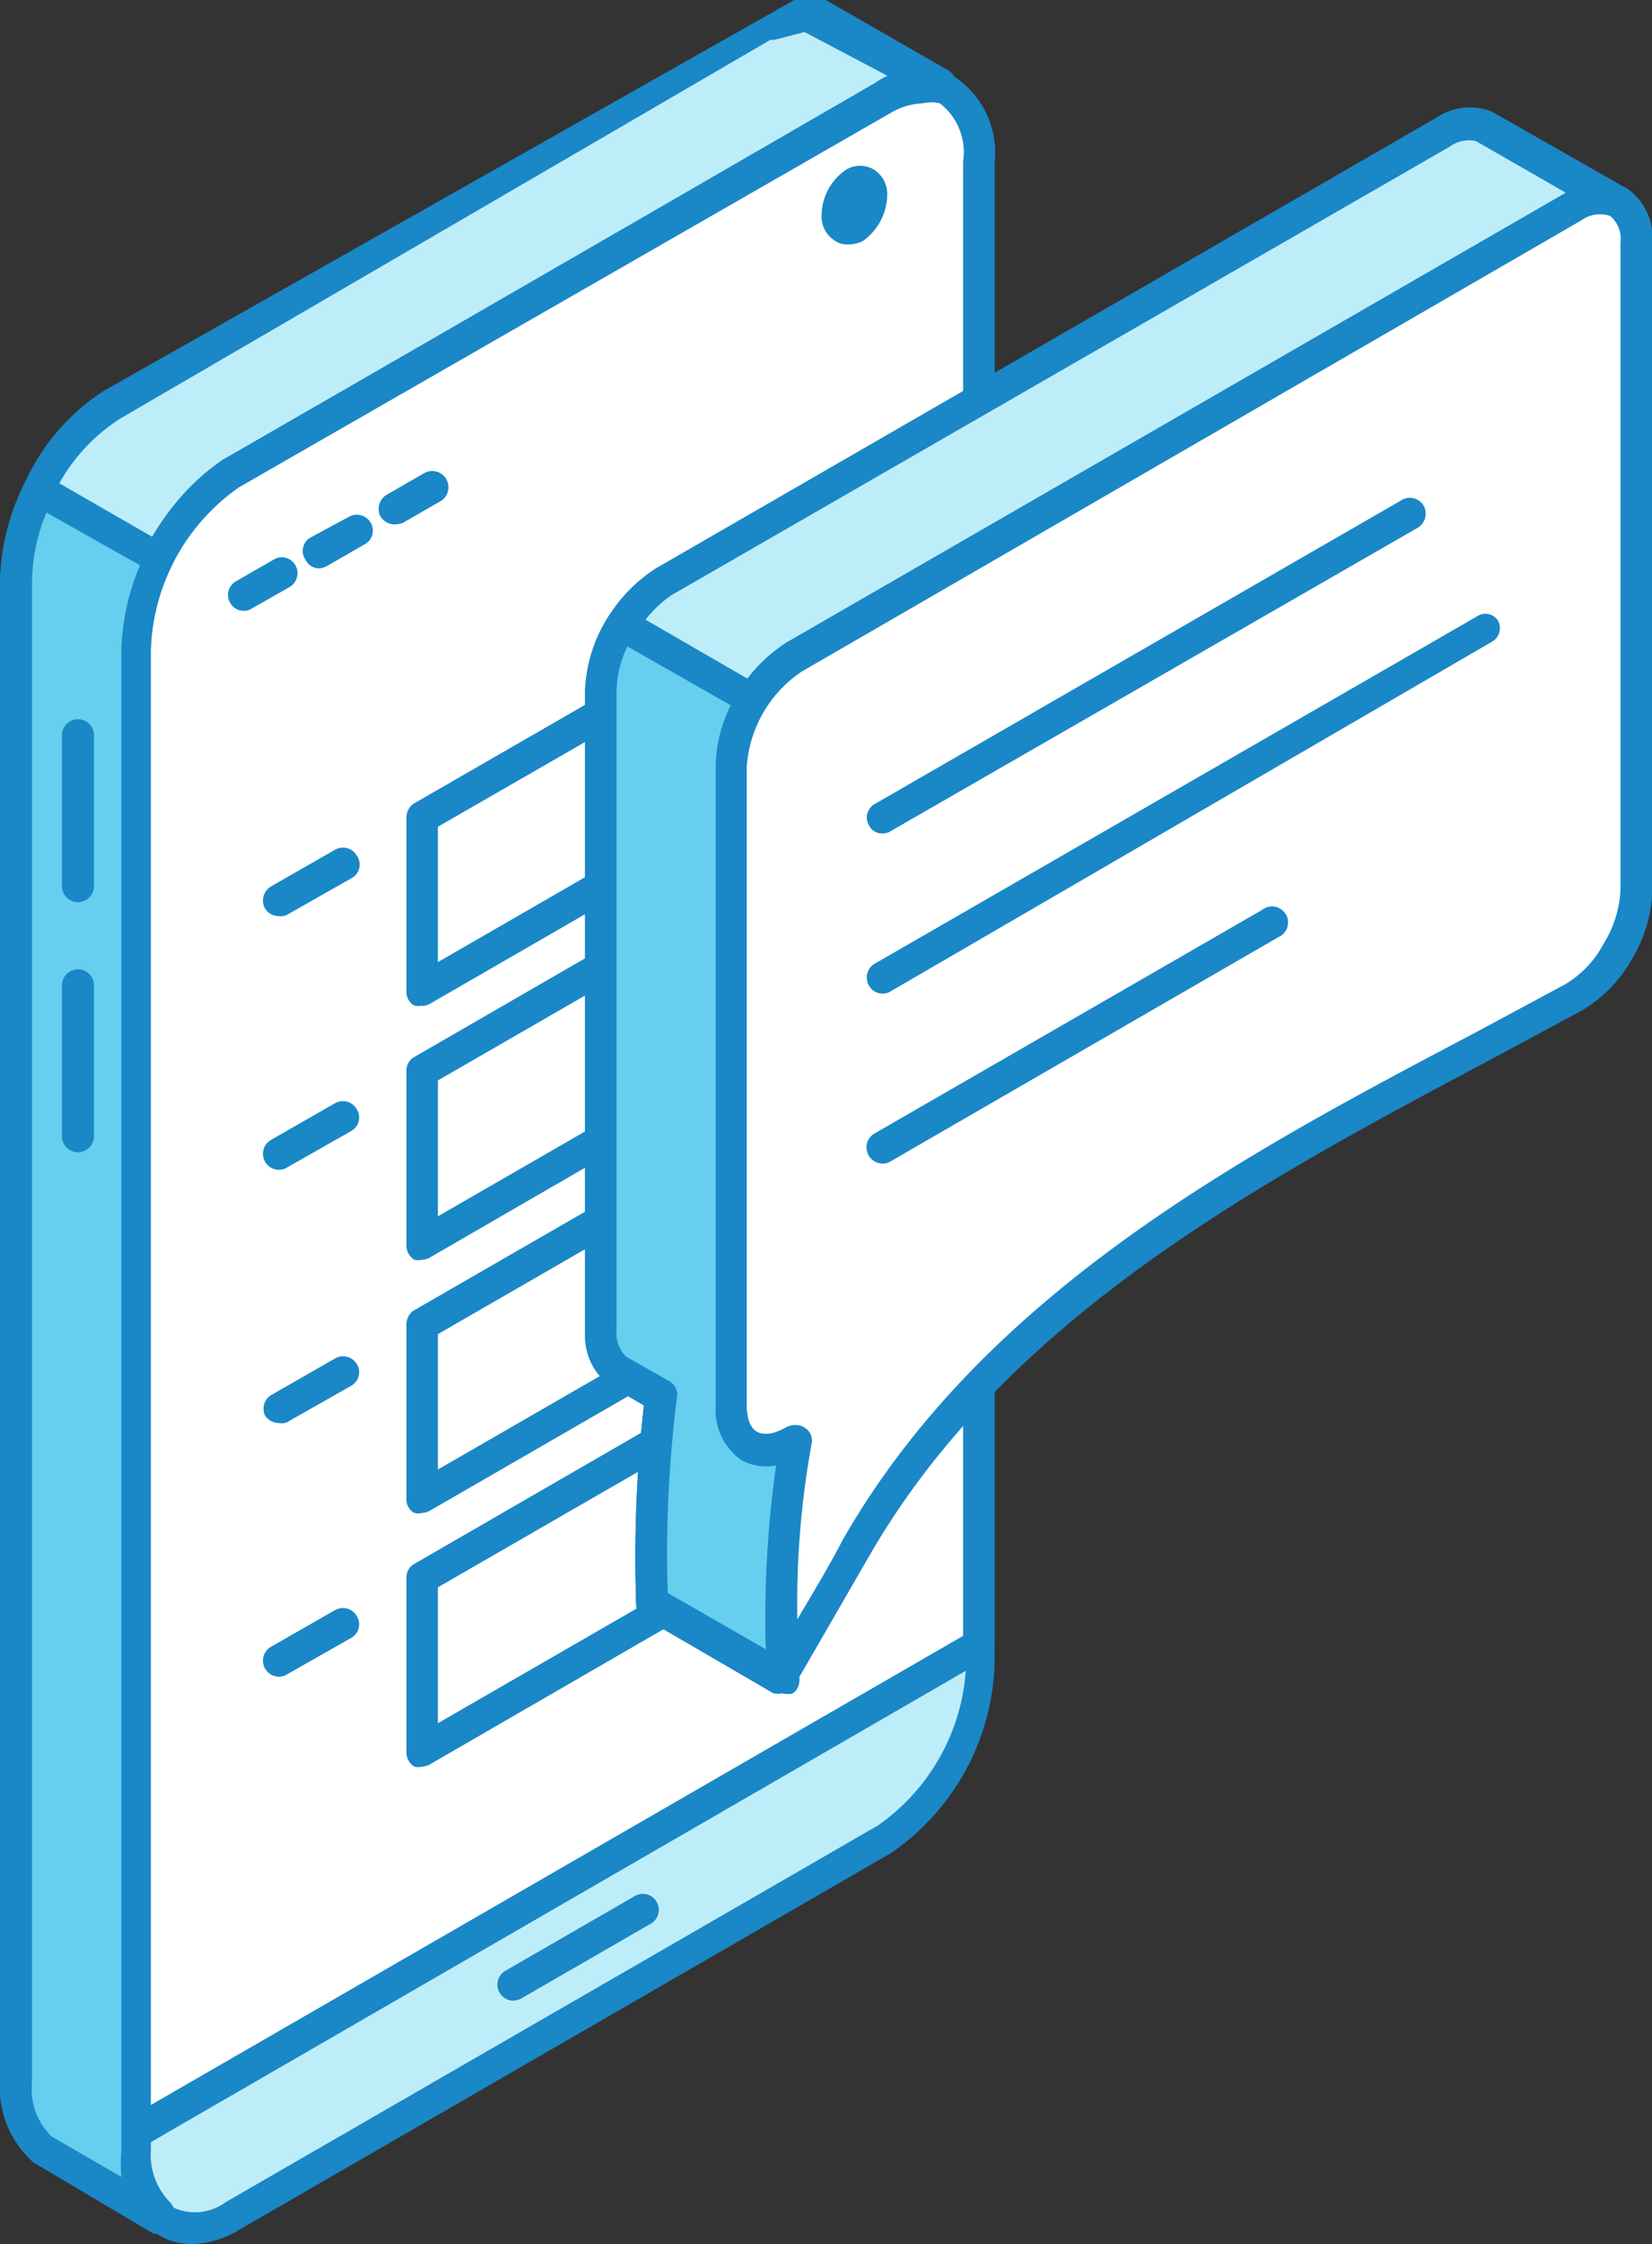 <svg xmlns="http://www.w3.org/2000/svg" viewBox="0 0 31.99 43.43"><rect x="0" y="0" width="31.99" height="43.43" fill="#333333" stroke="none"/><defs><style>.cls-1{fill:#bdedf8;}.cls-1,.cls-2,.cls-3,.cls-4{fill-rule:evenodd;}.cls-2{fill:#1a87c7;}.cls-3{fill:#fff;}.cls-4{fill:#66ceef;}</style></defs><g id="Camada_2" data-name="Camada 2"><g id="_Layer_" data-name="&lt;Layer&gt;"><path class="cls-1" d="M18.21,1.7,15.91.36l-.08,0h-.08l-.07,0h-.25l-.09,0-.09,0-.08,0-.1,0L15,.45l-.09,0-.1.05L2.17,7.84A3.84,3.84,0,0,0,.74,9.52a4,4,0,0,0-.43,1.72V40.3a1.6,1.6,0,0,0,.49,1.28l2.3,1.33a1.56,1.56,0,0,1-.48-1.28V12.57A4.11,4.11,0,0,1,3,10.85,3.91,3.91,0,0,1,4.47,9.17L17.1,1.87l.09-.05.1-.05.09,0,.09,0,.09,0,.09,0h.41l.07,0Z"/><path class="cls-2" d="M15.58.62,15,.77l-.08,0L2.33,8.1A3.54,3.54,0,0,0,1,9.65a3.91,3.91,0,0,0-.39,1.6V40.3A1.28,1.28,0,0,0,1,41.35l1.35.78a2.89,2.89,0,0,1,0-.5l0-29.06a4.46,4.46,0,0,1,.46-1.85A4.22,4.22,0,0,1,4.31,8.9l12.9-7.42L15.58.62ZM3.11,43.22a.28.28,0,0,1-.15,0L.65,41.85A1.93,1.93,0,0,1,0,40.31L0,11.24A4.46,4.46,0,0,1,.46,9.39,4.16,4.16,0,0,1,2,7.57L15.38,0h.21l.31,0,.09,0,2.37,1.36a.31.31,0,0,1,.13.39.31.31,0,0,1-.38.17l-.23,0-.56.15-.08,0L4.63,9.43A3.53,3.53,0,0,0,3.32,11a3.78,3.78,0,0,0-.4,1.6V41.63a1.31,1.31,0,0,0,.38,1,.32.32,0,0,1,0,.42A.3.3,0,0,1,3.11,43.22Z"/><path class="cls-1" d="M4.49,42.89l12.62-7.3A4.32,4.32,0,0,0,19,32.18v-29c0-1.29-.84-1.85-1.86-1.26L4.47,9.17a4.3,4.3,0,0,0-1.85,3.4V41.63C2.63,42.91,3.46,43.48,4.49,42.89Z"/><path class="cls-2" d="M17.87,2a1.29,1.29,0,0,0-.63.19L4.63,9.43a4,4,0,0,0-1.71,3.14V41.63a1.22,1.22,0,0,0,.45,1.1,1,1,0,0,0,1-.11L17,35.33a4,4,0,0,0,1.71-3.15l0-29A1.2,1.2,0,0,0,18.2,2,.73.73,0,0,0,17.87,2ZM4.49,42.89Zm-.78.54a1.24,1.24,0,0,1-.63-.17,1.76,1.76,0,0,1-.76-1.63l0-29.06a4.65,4.65,0,0,1,2-3.67L16.94,1.61A1.51,1.51,0,0,1,18.5,1.5a1.76,1.76,0,0,1,.76,1.63V32.18a4.62,4.62,0,0,1-2,3.68L4.64,43.15h0A1.81,1.81,0,0,1,3.71,43.43Z"/><path class="cls-3" d="M19,31.84V3.13c0-1.29-.84-1.85-1.86-1.26L4.47,9.17a4.3,4.3,0,0,0-1.85,3.4v28.7Z"/><path class="cls-2" d="M17.87,2a1.29,1.29,0,0,0-.63.19L4.63,9.43a4,4,0,0,0-1.71,3.14V40.74l15.73-9.08,0-28.53A1.2,1.2,0,0,0,18.2,2,.73.73,0,0,0,17.87,2ZM2.63,41.58a.29.29,0,0,1-.16,0,.28.28,0,0,1-.15-.27l0-28.7a4.65,4.65,0,0,1,2-3.67L16.94,1.61A1.51,1.51,0,0,1,18.5,1.5a1.76,1.76,0,0,1,.76,1.63V31.84a.28.28,0,0,1-.15.26L2.78,41.54A.28.28,0,0,1,2.63,41.58Z"/><path class="cls-4" d="M.75,9.49v0a4,4,0,0,0-.43,1.72V40.3a1.6,1.6,0,0,0,.49,1.28l2.3,1.33a1.56,1.56,0,0,1-.48-1.28V12.57A4,4,0,0,1,3,10.85v0Z"/><path class="cls-2" d="M.9,9.92a3.53,3.53,0,0,0-.28,1.33V40.3A1.28,1.28,0,0,0,1,41.35l1.35.78a2.89,2.89,0,0,1,0-.5l0-29.06a4.57,4.57,0,0,1,.36-1.63L.9,9.92Zm2.21,33.3a.28.28,0,0,1-.15,0L.65,41.85A1.93,1.93,0,0,1,0,40.31L0,11.24A4.51,4.51,0,0,1,.46,9.38a.32.32,0,0,1,.19-.17.27.27,0,0,1,.25,0l2.31,1.33a.3.3,0,0,1,.12.4,4,4,0,0,0-.41,1.63V41.63a1.31,1.31,0,0,0,.38,1,.32.32,0,0,1,0,.42A.3.3,0,0,1,3.11,43.22Z"/><path class="cls-2" d="M1.51,22.3A.31.31,0,0,1,1.2,22V19.07a.31.31,0,0,1,.62,0V22A.31.31,0,0,1,1.51,22.3Z"/><path class="cls-2" d="M1.51,17.46a.31.31,0,0,1-.31-.31V14.23a.31.31,0,0,1,.62,0v2.92A.31.31,0,0,1,1.51,17.46Z"/><path class="cls-2" d="M9.93,38.72a.31.31,0,0,1-.14-.58l2.53-1.46a.31.31,0,0,1,.3.54l-2.53,1.46A.38.38,0,0,1,9.93,38.72Z"/><path class="cls-1" d="M16.54,3.54h0a.78.78,0,0,0-.33.61h0c0,.23.15.33.33.23h0a.79.79,0,0,0,.34-.61h0C16.88,3.54,16.72,3.44,16.54,3.54Z"/><path class="cls-2" d="M16.54,3.54h0ZM16.4,4.73a.39.39,0,0,1-.23-.07.55.55,0,0,1-.26-.51,1.08,1.08,0,0,1,.48-.87.53.53,0,0,1,.53,0,.56.56,0,0,1,.26.51,1.11,1.11,0,0,1-.48.88A.64.64,0,0,1,16.4,4.73Z"/><path class="cls-2" d="M13.38,23.91a.33.33,0,0,1-.27-.15.31.31,0,0,1,.11-.43l2.49-1.42a.29.29,0,0,1,.41.11.3.3,0,0,1-.11.42l-2.48,1.43A.28.28,0,0,1,13.38,23.91Z"/><path class="cls-2" d="M13.38,28.82a.32.32,0,0,1-.27-.16.3.3,0,0,1,.11-.42l2.49-1.43a.31.31,0,0,1,.3.54l-2.48,1.42A.3.3,0,0,1,13.38,28.82Z"/><path class="cls-2" d="M4.73,11.82a.29.29,0,0,1-.27-.15.3.3,0,0,1,.11-.42l.73-.42a.3.3,0,0,1,.42.11.31.31,0,0,1-.11.42l-.74.42A.23.23,0,0,1,4.73,11.82Z"/><path class="cls-2" d="M6.18,11a.29.29,0,0,1-.26-.16A.3.3,0,0,1,6,10.41L6.76,10a.31.31,0,0,1,.42.12.3.3,0,0,1-.11.41l-.73.42A.37.37,0,0,1,6.18,11Z"/><path class="cls-2" d="M7.64,10.15A.33.33,0,0,1,7.37,10a.32.32,0,0,1,.11-.42l.73-.42a.31.31,0,0,1,.32.54l-.73.42A.53.53,0,0,1,7.64,10.15Z"/><path class="cls-2" d="M5.4,27.54a.31.31,0,0,1-.27-.15A.31.31,0,0,1,5.25,27l1.24-.71a.31.31,0,0,1,.42.11.3.3,0,0,1-.11.42l-1.25.71A.28.28,0,0,1,5.4,27.54Z"/><path class="cls-2" d="M5.4,32.45a.31.31,0,0,1-.15-.58l1.24-.71a.31.31,0,0,1,.42.12.3.3,0,0,1-.11.42l-1.25.71A.28.28,0,0,1,5.4,32.45Z"/><path class="cls-2" d="M5.4,17.73a.31.31,0,0,1-.27-.15.32.32,0,0,1,.11-.42l1.24-.71a.31.31,0,0,1,.43.11A.3.3,0,0,1,6.8,17l-1.25.71A.28.28,0,0,1,5.4,17.73Z"/><path class="cls-2" d="M5.4,22.64a.31.31,0,0,1-.15-.58l1.24-.71a.31.31,0,0,1,.42.12.3.3,0,0,1-.11.42l-1.25.71A.28.28,0,0,1,5.4,22.64Z"/><path class="cls-2" d="M13.38,14.1a.31.31,0,0,1-.27-.15.31.31,0,0,1,.11-.43l2.49-1.42a.3.3,0,0,1,.3.53l-2.48,1.43A.28.28,0,0,1,13.38,14.1Z"/><path class="cls-2" d="M13.38,19a.32.32,0,0,1-.27-.16.3.3,0,0,1,.11-.42L15.71,17a.31.31,0,0,1,.3.54L13.53,19A.3.3,0,0,1,13.38,19Z"/><polygon class="cls-3" points="16.48 11.03 8.18 15.83 8.18 19.17 16.48 14.37 16.48 11.03"/><path class="cls-2" d="M8.48,16v2.62l7.7-4.44V11.57L8.48,16Zm-.3,3.46a.32.32,0,0,1-.16,0,.3.3,0,0,1-.15-.26V15.83A.33.33,0,0,1,8,15.56l8.31-4.79a.29.29,0,0,1,.31,0,.3.3,0,0,1,.15.26v3.34a.33.33,0,0,1-.15.27l-8.3,4.79A.34.34,0,0,1,8.18,19.47Z"/><polygon class="cls-3" points="16.48 15.94 8.18 20.73 8.18 24.07 16.48 19.28 16.48 15.94"/><path class="cls-2" d="M8.48,20.91v2.63l7.7-4.44V16.47l-7.7,4.44Zm-.3,3.47a.32.32,0,0,1-.16,0,.33.33,0,0,1-.15-.27V20.73A.3.3,0,0,1,8,20.47l8.31-4.8a.34.34,0,0,1,.31,0,.33.33,0,0,1,.15.27v3.34a.3.3,0,0,1-.15.26l-8.3,4.8A.34.34,0,0,1,8.18,24.38Z"/><polygon class="cls-3" points="16.48 20.84 8.18 25.64 8.18 28.98 16.48 24.18 16.48 20.84"/><path class="cls-2" d="M8.48,25.82v2.62L16.18,24V21.38l-7.7,4.44Zm-.3,3.46a.32.32,0,0,1-.16,0A.3.3,0,0,1,7.87,29V25.64A.33.33,0,0,1,8,25.37l8.31-4.79a.29.29,0,0,1,.31,0,.3.3,0,0,1,.15.26v3.34a.33.33,0,0,1-.15.27l-8.3,4.79A.34.34,0,0,1,8.18,29.28Z"/><polygon class="cls-3" points="16.48 25.75 8.18 30.54 8.18 33.88 16.48 29.09 16.48 25.75"/><path class="cls-2" d="M8.48,30.72v2.63l7.7-4.44V26.28l-7.7,4.44Zm-.3,3.47a.32.32,0,0,1-.16,0,.33.33,0,0,1-.15-.27V30.54A.3.3,0,0,1,8,30.28l8.31-4.8a.34.34,0,0,1,.31,0,.33.33,0,0,1,.15.27v3.34a.31.31,0,0,1-.15.26l-8.3,4.8A.34.34,0,0,1,8.18,34.19Z"/><path class="cls-1" d="M15.42,27.86l-1.27-.73V14.81a2.67,2.67,0,0,1,1.21-2.1L30,4.27,30.47,4a.89.89,0,0,1,.82-.11L28.78,2.44a.91.91,0,0,0-.82.1l-.48.28L12.86,11.26a2.64,2.64,0,0,0-1.22,2.1V25.74a.87.87,0,0,0,.31.76l.85.49v0a23,23,0,0,0-.17,4l2.51,1.45A21.51,21.51,0,0,1,15.42,27.86Z"/><path class="cls-2" d="M12.93,30.83l1.9,1.09a21.19,21.19,0,0,1,.25-3.9L14,27.39a.29.29,0,0,1-.14-.26V14.81a3,3,0,0,1,1.36-2.37L30.32,3.73l0,0-1.74-1a.64.64,0,0,0-.51.11L13,11.52A2.34,2.34,0,0,0,12,13.37V25.74a.63.63,0,0,0,.19.52l.83.47a.3.3,0,0,1,.15.31,24.29,24.29,0,0,0-.18,3.79Zm2.21,1.94a.53.53,0,0,1-.16,0l-2.51-1.46a.3.3,0,0,1-.15-.26,26.21,26.21,0,0,1,.15-3.85l-.67-.39a1.21,1.21,0,0,1-.47-1V13.36A3,3,0,0,1,12.7,11L27.81,2.28a1.16,1.16,0,0,1,1.08-.12l2.56,1.46a.32.32,0,0,1,.12.41.31.31,0,0,1-.4.14.59.59,0,0,0-.55.1L15.52,13a2.38,2.38,0,0,0-1.06,1.85V27l1.12.65a.29.29,0,0,1,.14.32,23.51,23.51,0,0,0-.28,4.54.3.3,0,0,1-.14.27A.47.47,0,0,1,15.14,32.77Z"/><path class="cls-3" d="M15.42,27.86h0l-.86.14-2.18-1.25.42.24v0a23,23,0,0,0-.17,4l2.51,1.45A21.51,21.51,0,0,1,15.42,27.86Z"/><path class="cls-2" d="M12.93,30.83l1.9,1.09A22.41,22.41,0,0,1,15,28.24l-.44.07a.28.28,0,0,1-.2,0l-1.35-.78a26.77,26.77,0,0,0-.12,3.34Zm2.21,1.94a.53.53,0,0,1-.16,0l-2.51-1.46a.3.3,0,0,1-.15-.26,26.21,26.21,0,0,1,.15-3.85L12.22,27a.31.31,0,0,1-.11-.42.32.32,0,0,1,.42-.11l2.08,1.2.77-.12a.28.28,0,0,1,.26.09.3.3,0,0,1,.08.27,23.51,23.51,0,0,0-.28,4.54.3.3,0,0,1-.14.27A.47.47,0,0,1,15.14,32.77Z"/><path class="cls-4" d="M14.56,13.54l-2.51-1.46a2.46,2.46,0,0,0-.41,1.28V25.74a.87.87,0,0,0,.31.76l.85.49a23.48,23.48,0,0,0-.17,4l2.51,1.45a21.48,21.48,0,0,1,.28-4.6l-1.27-.73V14.81A2.47,2.47,0,0,1,14.56,13.54Z"/><path class="cls-2" d="M12.93,30.83l1.9,1.09a21,21,0,0,1,.25-3.9L14,27.39a.29.29,0,0,1-.14-.26V14.81a2.72,2.72,0,0,1,.29-1.16l-2-1.14a2.05,2.05,0,0,0-.21.86V25.74a.63.63,0,0,0,.19.52l.83.47a.3.3,0,0,1,.15.31,24,24,0,0,0-.18,3.79Zm2.21,1.94a.53.53,0,0,1-.16,0l-2.51-1.46a.3.3,0,0,1-.15-.26,26.1,26.1,0,0,1,.15-3.85l-.67-.39a1.21,1.21,0,0,1-.47-1V13.36a2.81,2.81,0,0,1,.46-1.44.29.29,0,0,1,.41-.1l2.51,1.45a.32.32,0,0,1,.15.19.33.33,0,0,1,0,.24,2.24,2.24,0,0,0-.36,1.12V27l1.12.65a.29.29,0,0,1,.14.32,23.51,23.51,0,0,0-.28,4.54.3.3,0,0,1-.14.27A.47.47,0,0,1,15.14,32.77Z"/><path class="cls-3" d="M31.68,17.2c0-3,0-9.45,0-12.5,0-.77-.55-1.09-1.22-.7l-15.1,8.71a2.67,2.67,0,0,0-1.21,2.1V27.19c0,.78.55,1.09,1.22.71l.05,0a21,21,0,0,0-.28,4.6c.49-.84,1-1.67,1.45-2.51,3.06-5.35,9.09-8,13.85-10.63a2.38,2.38,0,0,0,.88-.9A2.47,2.47,0,0,0,31.68,17.2Z"/><path class="cls-2" d="M15.4,27.58a.31.31,0,0,1,.18.05.29.29,0,0,1,.14.29,17.31,17.31,0,0,0-.28,3.42c.3-.51.6-1,.88-1.54C19.07,25,24.1,22.34,28.54,20l1.75-.94a2,2,0,0,0,.76-.79,2.17,2.17,0,0,0,.33-1.06V4.7a.58.58,0,0,0-.2-.52.61.61,0,0,0-.55.08L15.52,13a2.42,2.42,0,0,0-1.06,1.84V27.19c0,.26.07.45.2.52s.32.05.55-.08a.38.38,0,0,1,.19-.05Zm-.26,5.19h-.08a.3.3,0,0,1-.22-.3v-.27a21.14,21.14,0,0,1,.2-3.84,1,1,0,0,1-.68-.1,1.18,1.18,0,0,1-.5-1.06V14.81a3,3,0,0,1,1.37-2.37l15.1-8.71a1.19,1.19,0,0,1,1.17-.09A1.18,1.18,0,0,1,32,4.7V17.2a2.77,2.77,0,0,1-.41,1.38,2.62,2.62,0,0,1-1,1l-1.75.94c-4.36,2.32-9.32,4.94-12,9.58l-1.45,2.51A.33.33,0,0,1,15.14,32.77Z"/><path class="cls-2" d="M17.09,16.13a.28.28,0,0,1-.26-.15.3.3,0,0,1,.11-.42l10.2-5.88a.31.31,0,0,1,.43.11.32.32,0,0,1-.11.42L17.24,16.09A.28.28,0,0,1,17.09,16.13Z"/><path class="cls-2" d="M17.09,19.23a.3.3,0,0,1-.26-.15.31.31,0,0,1,.11-.43L28.6,11.93A.29.29,0,0,1,29,12a.3.3,0,0,1-.11.42L17.24,19.19A.28.28,0,0,1,17.09,19.23Z"/><path class="cls-2" d="M17.09,22.52a.32.32,0,0,1-.27-.16.31.31,0,0,1,.11-.42l7.51-4.33a.31.31,0,1,1,.31.53l-7.51,4.34A.28.28,0,0,1,17.09,22.52Z"/></g></g></svg>